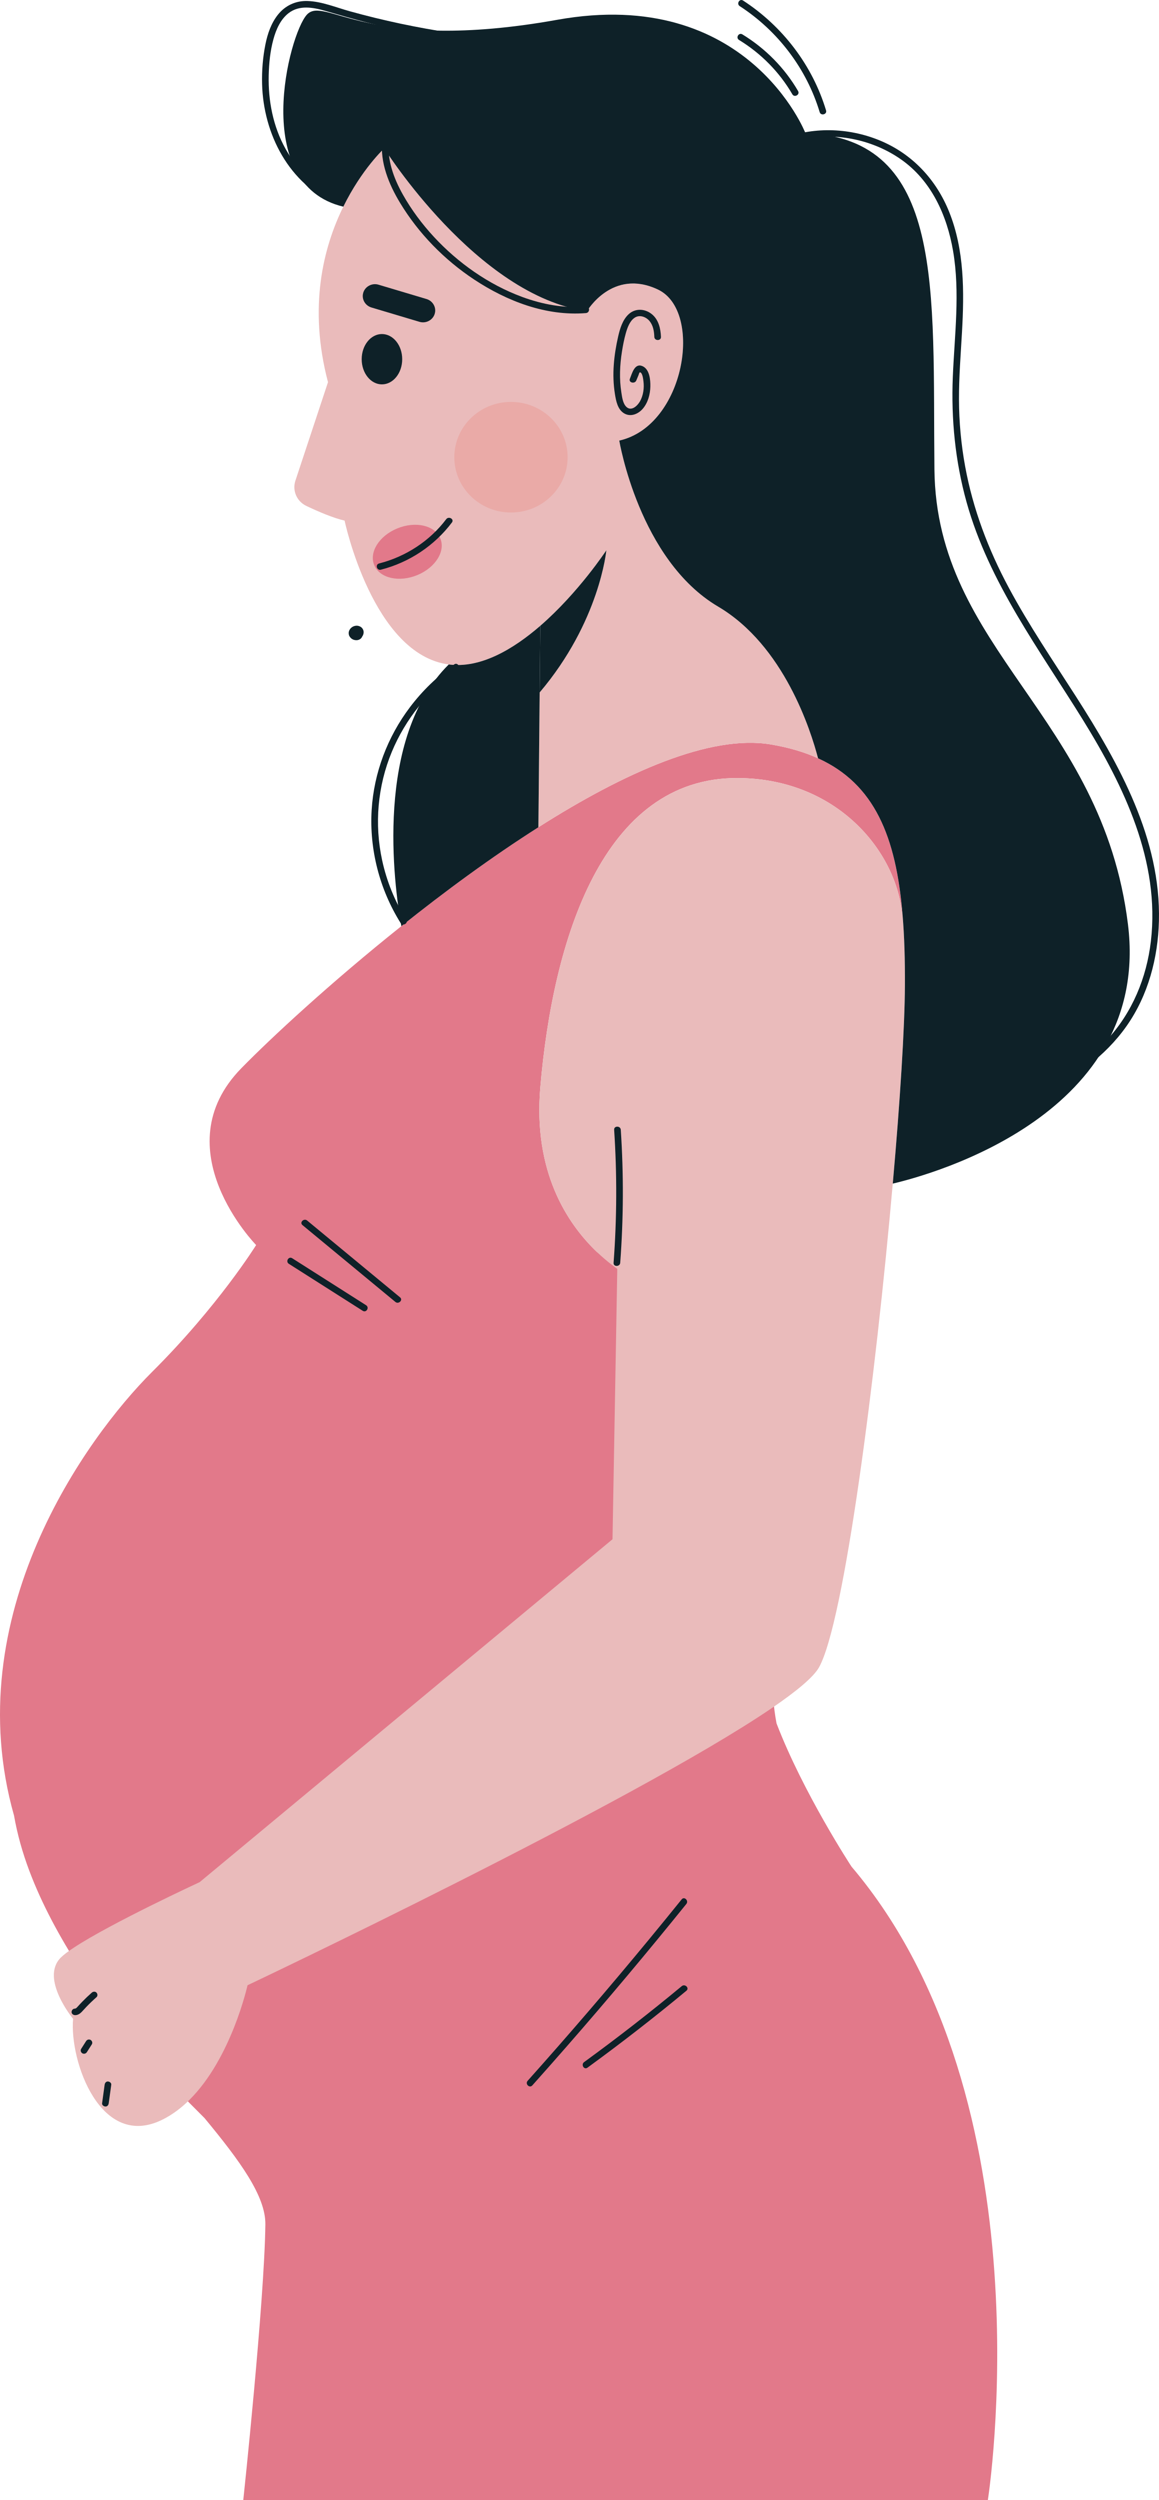 <svg width="102" xmlns="http://www.w3.org/2000/svg" height="220" fill="none"><path d="M1.238,159.778C1.524,161.423,1.985,163.040,2.574,164.611C3.707,167.622,5.270,170.468,7.009,173.183C7.972,174.686,8.993,176.148,10.078,177.566C10.948,178.722,11.864,179.854,12.815,180.953C14.449,182.854,16.229,184.607,17.997,186.383C21.124,190.162,23.382,193.253,23.354,195.740C23.272,202.542,21.410,220.000,21.410,220.000L86.938,220.000C86.938,220.000,92.458,184.903,74.935,164.252C74.935,164.252,70.693,157.786,68.341,151.655C68.067,150.227,67.980,148.747,67.898,147.307C67.769,144.950,67.769,142.588,67.845,140.231C68.003,135.501,68.475,130.788,68.843,126.069C68.936,124.903,69.018,123.730,69.094,122.563C69.129,121.977,69.158,121.390,69.187,120.804C69.216,120.280,69.268,119.746,69.205,119.222C69.181,119.017,69.134,118.835,69.064,118.664C68.837,118.066,68.353,117.673,67.681,117.400C66.789,117.042,65.872,116.711,64.974,116.358C61.280,114.907,57.627,113.302,54.237,111.264C53.665,110.917,53.105,110.558,52.551,110.188C49.884,107.644,46.915,103.090,47.550,95.685C48.659,82.707,53.035,68.403,64.933,68.465C73.651,68.511,78.890,74.897,79.398,80.481L79.427,80.481C78.862,73.616,76.959,68.983,71.993,66.729C70.797,66.182,69.426,65.778,67.850,65.511C62.517,64.606,54.949,67.987,47.381,72.797C43.238,75.426,39.095,78.483,35.320,81.500C29.065,86.492,23.819,91.364,21.246,93.994C14.267,101.115,22.541,109.562,22.541,109.562C22.541,109.562,19.215,114.924,13.374,120.736C7.564,126.531,-3.750,142.190,1.238,159.778ZZ" style="fill: rgb(226, 121, 138);" class="fills"/><path d="M6.432,177.652C6.105,181.397,8.865,189.252,14.326,186.508C15.190,186.076,15.972,185.478,16.666,184.789C20.371,181.118,21.784,174.697,21.784,174.697C21.784,174.697,55.610,158.668,67.869,150.346C70.074,148.849,71.580,147.597,72.070,146.738C74.300,142.798,77.083,121.083,78.570,104.155C79.218,96.841,79.621,90.420,79.638,86.714C79.650,84.466,79.591,82.388,79.428,80.482L79.398,80.482C78.891,74.898,73.651,68.511,64.934,68.466C53.036,68.403,48.659,82.707,47.551,95.685C46.763,104.827,51.472,109.619,54.325,111.657L53.905,135.450L17.571,165.624C17.571,165.624,9.775,169.227,6.495,171.390C5.988,171.720,5.591,172.022,5.346,172.267C3.508,174.117,6.432,177.652,6.432,177.652ZZ" style="fill: rgb(234, 187, 187);" class="fills"/><path d="M26.959,44.519C27.986,45.009,29.346,45.595,30.326,45.811C30.326,45.811,32.800,57.600,39.493,58.470C42.281,58.835,45.147,57.150,47.550,55.067C50.918,52.146,53.362,48.424,53.362,48.424C53.362,48.424,52.785,54.697,47.492,60.936L47.381,72.798C54.949,67.988,62.518,64.607,67.851,65.512C69.426,65.779,70.797,66.184,71.994,66.730C71.358,64.294,69.000,56.803,63.201,53.382C56.228,49.267,54.501,38.770,54.501,38.770C60.295,37.467,61.917,27.380,57.902,25.479C53.888,23.578,51.659,27.380,51.659,27.380C41.967,26.031,33.815,13.059,33.815,13.059C33.815,13.059,31.848,14.858,30.214,18.188C28.476,21.717,27.110,26.971,28.866,33.630L25.995,42.305C25.711,43.176,26.119,44.121,26.959,44.519ZZ" style="fill: rgb(234, 187, 187);" class="fills"/><path d="M31.972,25.747C31.942,25.849,31.925,25.946,31.925,26.048C31.925,26.498,32.222,26.913,32.683,27.056L36.913,28.319C37.479,28.490,38.081,28.177,38.255,27.625C38.285,27.523,38.302,27.426,38.302,27.324C38.302,26.874,38.005,26.459,37.544,26.316L33.313,25.053C32.753,24.882,32.147,25.195,31.972,25.747ZZ" style="fill: rgb(14, 33, 40);" class="fills"/><path d="M33.611,29.395C32.631,29.395,31.831,30.385,31.831,31.610C31.831,32.834,32.631,33.824,33.611,33.824C34.598,33.824,35.397,32.834,35.397,31.610C35.397,30.386,34.598,29.395,33.611,29.395ZZ" style="fill: rgb(14, 33, 40);" class="fills"/><path d="M27.006,1.293C25.425,3.013,21.994,16.229,30.215,18.187C31.850,14.857,33.815,13.059,33.815,13.059C33.815,13.059,41.967,26.031,51.659,27.380C51.659,27.380,53.888,23.577,57.903,25.479C61.917,27.380,60.295,37.466,54.501,38.770C54.501,38.770,56.229,49.266,63.201,53.381C69.001,56.802,71.359,64.293,71.995,66.729C76.960,68.983,78.862,73.617,79.429,80.482C79.592,82.388,79.650,84.466,79.639,86.714C79.621,90.420,79.219,96.841,78.571,104.155C82.113,103.324,101.328,98.013,99.268,81.335C96.998,62.978,82.399,57.206,82.236,41.302C82.072,25.398,83.210,12.187,70.881,11.709C70.881,11.709,65.810,-1.264,49.040,1.742C32.275,4.749,28.588,-0.425,27.006,1.293ZZ" style="fill: rgb(14, 33, 40);" class="fills"/><path d="M34.948,46.506C33.349,47.166,32.450,48.623,32.946,49.756C33.436,50.889,35.134,51.265,36.733,50.604C38.338,49.938,39.237,48.481,38.740,47.354C38.250,46.221,36.552,45.840,34.948,46.506ZZ" style="fill: rgb(226, 121, 138);" class="fills"/><path d="M47.493,60.936L47.551,55.067C45.147,57.150,42.282,58.835,39.493,58.471C32.929,64.966,34.668,77.841,35.321,81.501C39.096,78.484,43.240,75.428,47.382,72.798L47.493,60.936ZZ" style="fill: rgb(14, 33, 40);" class="fills"/><path d="M44.966,35.367C42.212,35.367,39.983,37.547,39.983,40.233C39.983,42.920,42.212,45.100,44.966,45.100C47.721,45.100,49.955,42.920,49.955,40.233C49.955,37.546,47.721,35.367,44.966,35.367ZZ" style="fill: rgb(234, 170, 167);" class="fills"/><path d="M47.551,55.067L47.493,60.935C52.785,54.697,53.363,48.423,53.363,48.423C53.363,48.423,50.918,52.147,47.551,55.067ZZ" style="fill: rgb(14, 33, 40);" class="fills"/><path d="M68.718,12.263C71.454,11.138,74.619,11.223,77.349,12.327C80.275,13.512,82.393,15.798,83.538,18.658C84.882,22.015,84.862,25.684,84.662,29.226C84.551,31.200,84.390,33.174,84.397,35.152C84.403,37.126,84.584,39.098,84.939,41.040C85.624,44.790,86.974,48.351,88.782,51.720C90.558,55.031,92.680,58.147,94.707,61.313C98.520,67.272,102.179,73.826,101.993,81.060C101.910,84.303,101.048,87.581,99.154,90.279C97.272,92.961,94.510,94.944,91.499,96.279C90.762,96.606,90.007,96.897,89.242,97.156C88.886,97.276,88.734,96.727,89.087,96.607C92.205,95.550,95.176,93.911,97.414,91.511C99.649,89.116,100.911,86.029,101.285,82.830C102.105,75.798,98.933,69.217,95.306,63.351C91.481,57.167,87.030,51.258,85.064,44.188C84.066,40.595,83.702,36.891,83.853,33.176C84.004,29.485,84.505,25.750,83.875,22.076C83.341,18.960,81.969,15.881,79.261,14.003C76.883,12.352,73.792,11.662,70.918,12.202C70.215,12.335,69.532,12.540,68.872,12.811C68.527,12.954,68.376,12.403,68.718,12.263ZZ" style="fill: rgb(14, 33, 40);" class="fills"/><path d="M32.708,71.279C32.904,68.019,34.098,64.851,36.084,62.224C37.175,60.780,38.483,59.515,39.974,58.465C40.279,58.250,40.571,58.744,40.269,58.957C37.701,60.766,35.670,63.299,34.482,66.163C33.231,69.179,32.941,72.518,33.631,75.701C34.031,77.551,34.749,79.319,35.758,80.933C35.954,81.246,35.450,81.533,35.254,81.220C33.400,78.257,32.500,74.746,32.708,71.279ZZ" style="fill: rgb(14, 33, 40);" class="fills"/><path d="M65.396,0.048C68.899,2.323,71.513,5.777,72.699,9.717C72.805,10.069,72.242,10.219,72.137,9.868C70.994,6.074,68.477,2.731,65.102,0.540C64.790,0.338,65.082,-0.155,65.396,0.048ZZ" style="fill: rgb(14, 33, 40);" class="fills"/><path d="M65.335,3.026C67.363,4.263,69.056,5.982,70.237,8.011C70.423,8.330,69.919,8.617,69.733,8.298C68.601,6.353,66.985,4.704,65.041,3.518C64.723,3.324,65.016,2.831,65.335,3.026ZZ" style="fill: rgb(14, 33, 40);" class="fills"/><path d="M23.364,3.878C23.549,2.965,23.867,2.037,24.458,1.294C25.093,0.494,26.020,0.053,27.064,0.088C28.330,0.130,29.575,0.655,30.781,0.990C33.743,1.813,36.757,2.449,39.802,2.903C40.172,2.958,40.015,3.506,39.647,3.452C37.160,3.081,34.693,2.589,32.258,1.972C31.037,1.663,29.832,1.303,28.622,0.955C27.553,0.647,26.345,0.424,25.399,1.155C24.680,1.712,24.297,2.603,24.065,3.445C23.779,4.481,23.672,5.577,23.648,6.648C23.599,8.869,24.031,11.126,25.125,13.090C26.208,15.033,27.885,16.638,29.980,17.513C30.324,17.656,30.028,18.147,29.685,18.004C25.413,16.222,23.184,11.771,23.066,7.411C23.034,6.232,23.129,5.036,23.364,3.878ZZ" style="fill: rgb(14, 33, 40);" class="fills"/><path d="M33.639,12.347C33.676,11.987,34.260,11.982,34.222,12.347C34.049,14.038,34.632,15.661,35.456,17.125C36.211,18.466,37.142,19.715,38.192,20.849C40.307,23.132,42.975,25.025,45.934,26.122C47.731,26.789,49.638,27.138,51.562,26.982C51.936,26.951,51.934,27.521,51.562,27.551C48.059,27.835,44.611,26.498,41.751,24.612C39.100,22.863,36.837,20.543,35.209,17.852C34.207,16.194,33.439,14.304,33.639,12.347ZZ" style="fill: rgb(14, 33, 40);" class="fills"/><path d="M54.018,32.093C54.079,31.254,54.216,30.419,54.405,29.598C54.562,28.918,54.786,28.156,55.319,27.657C55.891,27.121,56.714,27.150,57.324,27.613C57.958,28.096,58.139,28.901,58.169,29.647C58.183,30.013,57.600,30.012,57.585,29.647C57.567,29.164,57.488,28.649,57.171,28.260C56.861,27.880,56.286,27.661,55.845,27.964C55.409,28.264,55.207,28.859,55.072,29.336C54.924,29.863,54.820,30.405,54.735,30.944C54.548,32.126,54.495,33.346,54.683,34.531C54.748,34.940,54.808,35.513,55.137,35.815C55.577,36.218,56.107,35.699,56.321,35.321C56.617,34.797,56.704,34.144,56.629,33.555C56.607,33.390,56.553,32.821,56.339,32.766C56.320,32.761,56.317,32.759,56.308,32.756C56.311,32.762,56.309,32.769,56.293,32.779C56.251,32.804,56.210,32.973,56.190,33.021C56.126,33.174,56.062,33.328,55.998,33.481C55.857,33.815,55.293,33.669,55.435,33.329C55.623,32.881,55.846,31.904,56.556,32.226C57.171,32.506,57.247,33.438,57.236,34.008C57.222,34.699,57.025,35.449,56.557,35.982C56.155,36.439,55.499,36.715,54.927,36.374C54.352,36.032,54.215,35.276,54.119,34.682C53.981,33.826,53.954,32.958,54.018,32.093ZZ" style="fill: rgb(14, 33, 40);" class="fills"/><path d="M54.049,99.417C54.025,99.051,54.609,99.052,54.633,99.417C54.891,103.316,54.874,107.227,54.583,111.124C54.556,111.487,53.972,111.490,54.000,111.124C54.291,107.228,54.307,103.316,54.049,99.417ZZ" style="fill: rgb(14, 33, 40);" class="fills"/><path d="M6.591,176.757C6.596,176.757,6.616,176.756,6.591,176.757ZC6.634,176.754,6.639,176.753,6.591,176.757ZC6.647,176.750,6.648,176.750,6.591,176.757ZC6.660,176.742,6.716,176.705,6.688,176.726C6.659,176.746,6.718,176.699,6.718,176.700C6.731,176.688,6.743,176.676,6.755,176.664C6.783,176.637,6.809,176.609,6.835,176.581C6.966,176.435,7.099,176.291,7.235,176.151C7.505,175.872,7.787,175.603,8.079,175.346C8.192,175.245,8.381,175.228,8.491,175.346C8.594,175.454,8.612,175.641,8.491,175.748C8.176,176.026,7.873,176.317,7.583,176.620C7.445,176.764,7.317,176.917,7.177,177.057C7.023,177.212,6.822,177.340,6.592,177.327C6.440,177.318,6.293,177.202,6.300,177.042C6.306,176.895,6.428,176.748,6.591,176.757ZZ" style="fill: rgb(14, 33, 40);" class="fills"/><path d="M9.209,183.450C9.229,183.303,9.328,183.158,9.500,183.165C9.641,183.171,9.814,183.292,9.792,183.450C9.717,183.994,9.643,184.539,9.568,185.084C9.548,185.231,9.449,185.376,9.277,185.369C9.136,185.362,8.963,185.242,8.985,185.084C9.060,184.539,9.134,183.995,9.209,183.450ZZ" style="fill: rgb(14, 33, 40);" class="fills"/><path d="M7.142,180.296C7.287,180.067,7.432,179.840,7.577,179.611C7.616,179.550,7.679,179.500,7.752,179.481C7.822,179.462,7.914,179.470,7.976,179.509C8.106,179.591,8.167,179.763,8.081,179.899L7.646,180.583C7.606,180.645,7.544,180.694,7.471,180.714C7.401,180.733,7.308,180.724,7.246,180.685C7.117,180.603,7.056,180.431,7.142,180.296ZZ" style="fill: rgb(14, 33, 40);" class="fills"/><path d="M27.033,107.405C29.758,109.658,32.483,111.911,35.208,114.164C35.495,114.400,35.080,114.802,34.795,114.566C32.071,112.313,29.346,110.060,26.621,107.807C26.334,107.570,26.748,107.169,27.033,107.405ZZ" style="fill: rgb(14, 33, 40);" class="fills"/><path d="M25.716,110.722C27.884,112.101,30.051,113.479,32.219,114.857C32.532,115.056,32.240,115.549,31.925,115.349C29.757,113.970,27.589,112.592,25.422,111.214C25.108,111.014,25.401,110.521,25.716,110.722ZZ" style="fill: rgb(14, 33, 40);" class="fills"/><path d="M46.435,183.107C50.066,179.042,53.616,174.908,57.081,170.708C58.058,169.524,59.029,168.333,59.993,167.138C60.225,166.851,60.635,167.256,60.405,167.541C56.987,171.778,53.485,175.951,49.901,180.054C48.889,181.211,47.872,182.363,46.848,183.510C46.601,183.786,46.190,183.383,46.435,183.107ZZ" style="fill: rgb(14, 33, 40);" class="fills"/><path d="M51.406,181.459C54.342,179.321,57.207,177.092,59.997,174.777C60.282,174.540,60.696,174.941,60.409,175.179C57.581,177.526,54.676,179.783,51.701,181.950C51.399,182.169,51.108,181.676,51.406,181.459ZZ" style="fill: rgb(14, 33, 40);" class="fills"/><path d="M33.366,49.583C35.717,48.982,37.828,47.601,39.269,45.688C39.489,45.396,39.996,45.680,39.773,45.976C38.240,48.010,36.028,49.491,33.521,50.132C33.158,50.224,33.002,49.676,33.366,49.583ZZ" style="fill: rgb(14, 33, 40);" class="fills"/><path d="M30.713,55.541C30.747,55.442,30.797,55.361,30.868,55.284C30.895,55.255,30.926,55.231,30.958,55.207C30.992,55.182,31.024,55.158,31.062,55.140C31.162,55.092,31.255,55.066,31.366,55.059C31.477,55.053,31.583,55.084,31.682,55.129C31.892,55.225,32.025,55.458,32.001,55.683C31.989,55.791,31.959,55.896,31.893,55.987C31.866,56.051,31.830,56.111,31.783,56.162C31.717,56.236,31.621,56.288,31.526,56.315C31.426,56.344,31.328,56.340,31.227,56.324C31.081,56.301,30.927,56.215,30.835,56.101C30.774,56.025,30.719,55.943,30.701,55.846C30.681,55.745,30.679,55.640,30.713,55.541ZZ" style="fill: rgb(14, 33, 40);" class="fills"/></svg>